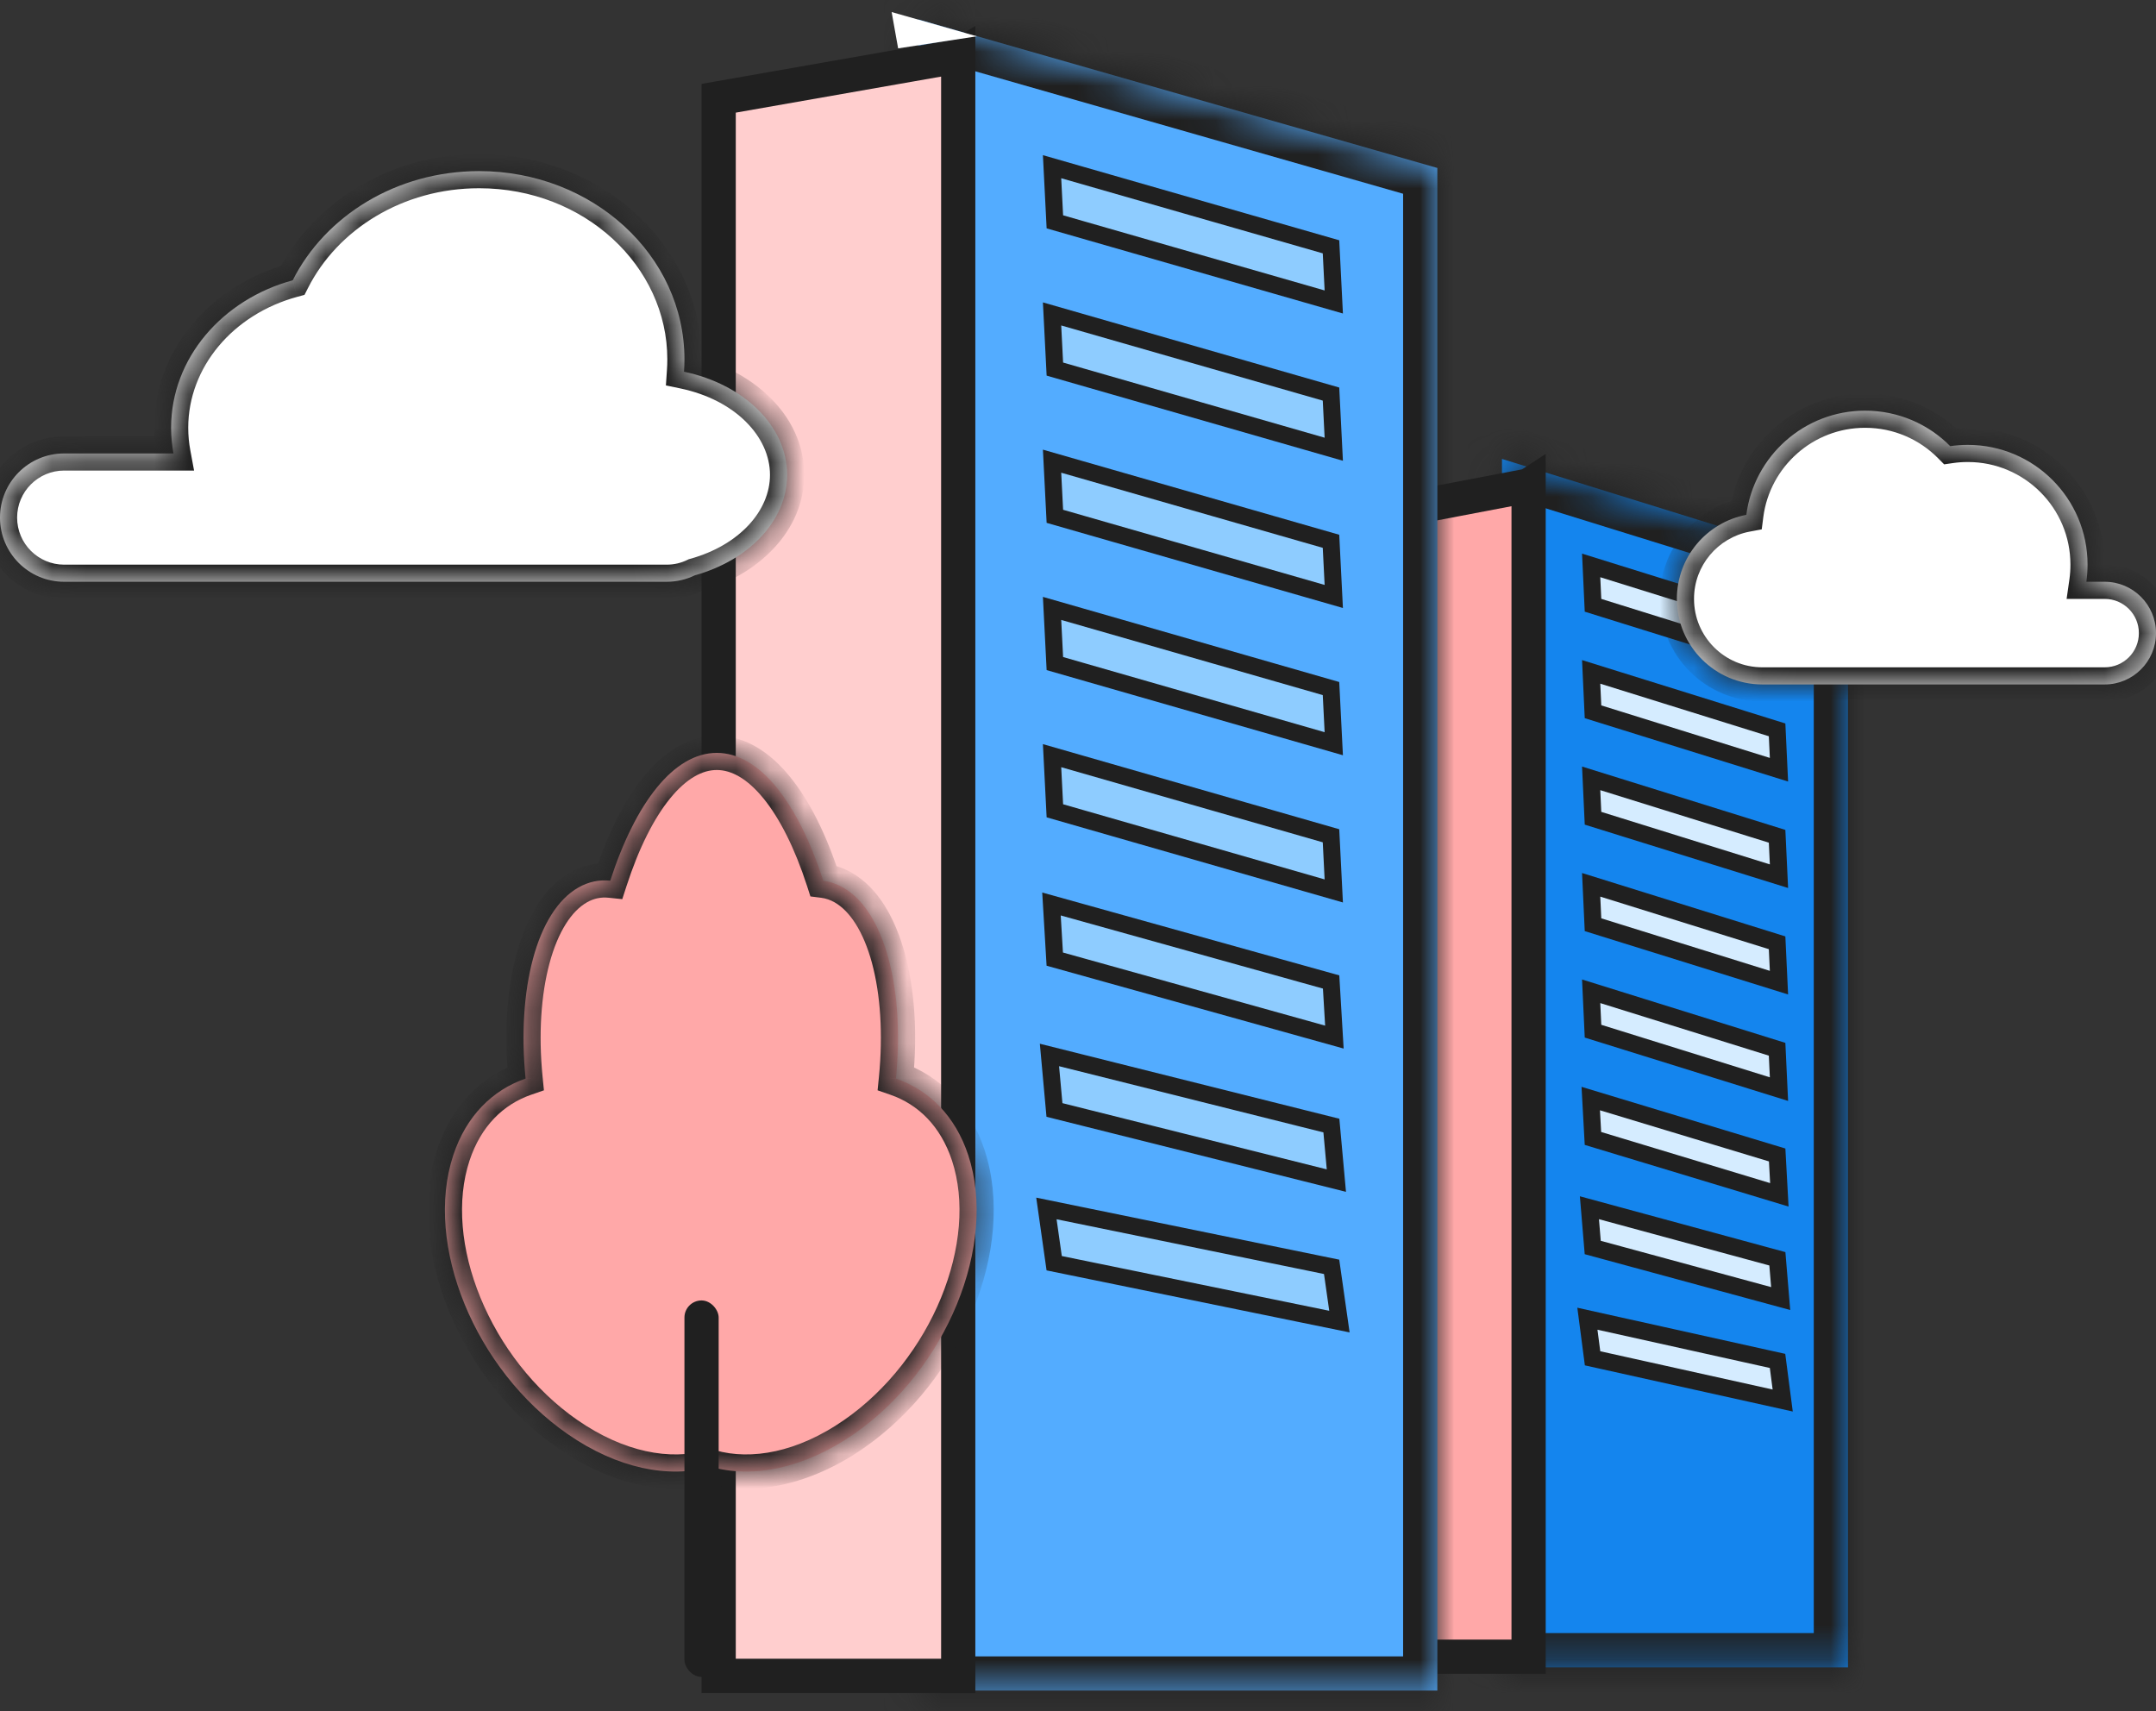<svg width="63" height="50" viewBox="0 0 63 50" fill="none" xmlns="http://www.w3.org/2000/svg">
<rect x="0" y="0" width="63" height="50" fill="#333333" stroke="none"/>
<g id="Frame 9">
<g id="Group 100">
<g id="Group 98">
<g id="Group 97">
<g id="Subtract">
<mask id="path-1-inside-1_255_279" fill="white">
<path fill-rule="evenodd" clip-rule="evenodd" d="M54 48.721V16.548L43.889 13.41V48.721H54Z"/>
</mask>
<path fill-rule="evenodd" clip-rule="evenodd" d="M54 48.721V16.548L43.889 13.41V48.721H54Z" fill="#1485EE"/>
<path d="M54 16.548H55V15.812L54.296 15.593L54 16.548ZM54 48.721V49.721H55V48.721H54ZM43.889 13.41L44.185 12.455L42.889 12.052V13.41H43.889ZM43.889 48.721H42.889V49.721H43.889V48.721ZM53 16.548V48.721H55V16.548H53ZM43.592 14.365L53.703 17.503L54.296 15.593L44.185 12.455L43.592 14.365ZM44.889 48.721V13.41H42.889V48.721H44.889ZM54 47.721H43.889V49.721H54V47.721Z" fill="#202020" mask="url(#path-1-inside-1_255_279)"/>
</g>
<g id="Union">
<path fill-rule="evenodd" clip-rule="evenodd" d="M40 48.41V17.299V17.229V15.076L44.667 14.188L44.667 14.188V14.188V17.299V48.41H40Z" fill="#FFA8A8"/>
<path d="M40 48.41H39.5V48.91H40V48.41ZM40 15.076L39.906 14.585L39.5 14.663V15.076H40ZM44.667 14.188L44.76 14.679L44.857 14.66L44.94 14.606L44.667 14.188ZM44.667 14.188H45.167V13.264L44.393 13.769L44.667 14.188ZM44.667 48.41V48.91H45.167V48.41H44.667ZM39.5 17.299V48.41H40.5V17.299H39.5ZM40.5 17.299V17.229H39.5V17.299H40.5ZM40.5 17.229V15.076H39.5V17.229H40.5ZM40.094 15.568L44.76 14.679L44.573 13.696L39.906 14.585L40.094 15.568ZM44.393 13.769L44.393 13.769L44.94 14.606L44.94 14.606L44.393 13.769ZM45.167 14.188V14.188H44.167V14.188H45.167ZM44.167 14.188V17.299H45.167V14.188H44.167ZM45.167 48.41V17.299H44.167V48.41H45.167ZM40 48.91H44.667V47.91H40V48.91Z" fill="#202020"/>
</g>
</g>
</g>
<path id="Vector 11" d="M46.549 17.687L46.495 16.522L51.928 18.215L51.983 19.381L46.549 17.687Z" fill="#D5ECFF" stroke="#202020" stroke-width="0.5"/>
<path id="Vector 12" d="M46.549 20.799L46.495 19.633L51.928 21.327L51.983 22.492L46.549 20.799Z" fill="#D5ECFF" stroke="#202020" stroke-width="0.5"/>
<path id="Vector 13" d="M46.549 23.91L46.495 22.744L51.928 24.437L51.983 25.603L46.549 23.91Z" fill="#D5ECFF" stroke="#202020" stroke-width="0.5"/>
<path id="Vector 14" d="M46.549 27.021L46.495 25.855L51.928 27.549L51.983 28.714L46.549 27.021Z" fill="#D5ECFF" stroke="#202020" stroke-width="0.5"/>
<path id="Vector 15" d="M46.549 30.132L46.495 28.966L51.928 30.66L51.983 31.825L46.549 30.132Z" fill="#D5ECFF" stroke="#202020" stroke-width="0.5"/>
<path id="Vector 16" d="M46.547 33.266L46.483 32.101L51.93 33.749L51.994 34.914L46.547 33.266Z" fill="#D5ECFF" stroke="#202020" stroke-width="0.5"/>
<path id="Vector 17" d="M46.541 36.453L46.444 35.291L51.936 36.783L52.033 37.945L46.541 36.453Z" fill="#D5ECFF" stroke="#202020" stroke-width="0.5"/>
<path id="Vector 18" d="M46.536 39.691L46.385 38.534L51.941 39.767L52.092 40.924L46.536 39.691Z" fill="#D5ECFF" stroke="#202020" stroke-width="0.5"/>
</g>
<g id="Group 99">
<g id="Group 98_2">
<g id="Group 97_2">
<g id="Subtract_2">
<mask id="path-13-inside-2_255_279" fill="white">
<path fill-rule="evenodd" clip-rule="evenodd" d="M42 49.4V4.908L26.834 0.567V49.4H42Z"/>
</mask>
<path fill-rule="evenodd" clip-rule="evenodd" d="M42 49.4V4.908L26.834 0.567V49.4H42Z" fill="#53ACFF"/>
<path d="M42 4.908H43V4.154L42.275 3.946L42 4.908ZM42 49.4V50.4H43V49.4H42ZM26.834 0.567L27.109 -0.395L25.834 -0.759V0.567H26.834ZM26.834 49.4H25.834V50.4H26.834V49.4ZM41 4.908V49.4H43V4.908H41ZM26.558 1.528L41.725 5.869L42.275 3.946L27.109 -0.395L26.558 1.528ZM27.834 49.4V0.567H25.834V49.4H27.834ZM42 48.4H26.834V50.4H42V48.4Z" fill="#202020" mask="url(#path-13-inside-2_255_279)"/>
</g>
<g id="Union_2">
<path fill-rule="evenodd" clip-rule="evenodd" d="M21 48.97V5.945V5.849V2.872L28 1.643L28 1.643V1.643V5.945V48.97H21Z" fill="#FFCECE"/>
<path d="M21 48.97H20.5V49.47H21V48.97ZM21 2.872L20.913 2.379L20.5 2.452V2.872H21ZM28 1.643L28.086 2.135L28.178 2.119L28.257 2.071L28 1.643ZM28 1.643H28.5V0.759L27.743 1.214L28 1.643ZM28 48.97V49.47H28.5V48.97H28ZM20.5 5.945V48.97H21.5V5.945H20.5ZM21.5 5.945V5.849H20.5V5.945H21.5ZM21.5 5.849V2.872H20.5V5.849H21.5ZM21.087 3.364L28.086 2.135L27.913 1.15L20.913 2.379L21.087 3.364ZM27.743 1.214L27.742 1.214L28.257 2.071L28.257 2.071L27.743 1.214ZM28.5 1.643V1.643H27.5V1.643H28.5ZM27.5 1.643V5.945H28.5V1.643H27.5ZM28.5 48.97V5.945H27.5V48.97H28.5ZM21 49.47H28V48.47H21V49.47Z" fill="#202020"/>
</g>
</g>
<path id="Vector 9" d="M26.244 1.413L26.054 0.352L28.546 1.061L26.244 1.413Z" fill="white"/>
</g>
<path id="Vector 11_2" d="M30.824 6.482L30.742 4.871L38.893 7.212L38.974 8.824L30.824 6.482Z" fill="#8ECCFF" stroke="#202020" stroke-width="0.5"/>
<path id="Vector 12_2" d="M30.824 10.785L30.742 9.173L38.893 11.515L38.974 13.127L30.824 10.785Z" fill="#8ECCFF" stroke="#202020" stroke-width="0.5"/>
<path id="Vector 13_2" d="M30.824 15.087L30.742 13.476L38.893 15.817L38.974 17.429L30.824 15.087Z" fill="#8ECCFF" stroke="#202020" stroke-width="0.5"/>
<path id="Vector 14_2" d="M30.824 19.39L30.742 17.778L38.893 20.12L38.974 21.732L30.824 19.39Z" fill="#8ECCFF" stroke="#202020" stroke-width="0.5"/>
<path id="Vector 15_2" d="M30.824 23.692L30.742 22.081L38.893 24.422L38.974 26.034L30.824 23.692Z" fill="#8ECCFF" stroke="#202020" stroke-width="0.5"/>
<path id="Vector 16_2" d="M30.821 28.026L30.725 26.415L38.896 28.694L38.992 30.305L30.821 28.026Z" fill="#8ECCFF" stroke="#202020" stroke-width="0.5"/>
<path id="Vector 17_2" d="M30.812 32.434L30.666 30.827L38.904 32.89L39.05 34.498L30.812 32.434Z" fill="#8ECCFF" stroke="#202020" stroke-width="0.5"/>
<path id="Vector 18_2" d="M30.804 36.912L30.577 35.312L38.911 37.018L39.139 38.618L30.804 36.912Z" fill="#8ECCFF" stroke="#202020" stroke-width="0.5"/>
</g>
<g id="Group 101">
<g id="Union_3">
<mask id="path-26-inside-3_255_279" fill="white">
<path fill-rule="evenodd" clip-rule="evenodd" d="M24.059 25.738C23.32 23.456 22.2 22 20.945 22C19.691 22 18.571 23.454 17.832 25.735C17.513 25.701 17.2 25.764 16.903 25.933C15.68 26.628 15.1 28.923 15.358 31.517C14.389 31.852 13.623 32.611 13.245 33.756C12.381 36.376 13.877 40.024 16.586 41.904C18.041 42.914 19.55 43.209 20.769 42.859C21.989 43.209 23.497 42.914 24.952 41.904C27.662 40.024 29.157 36.376 28.293 33.756C27.916 32.611 27.149 31.851 26.18 31.517C26.439 28.923 25.858 26.628 24.635 25.933C24.449 25.827 24.256 25.763 24.059 25.738Z"/>
</mask>
<path fill-rule="evenodd" clip-rule="evenodd" d="M24.059 25.738C23.32 23.456 22.2 22 20.945 22C19.691 22 18.571 23.454 17.832 25.735C17.513 25.701 17.2 25.764 16.903 25.933C15.68 26.628 15.1 28.923 15.358 31.517C14.389 31.852 13.623 32.611 13.245 33.756C12.381 36.376 13.877 40.024 16.586 41.904C18.041 42.914 19.55 43.209 20.769 42.859C21.989 43.209 23.497 42.914 24.952 41.904C27.662 40.024 29.157 36.376 28.293 33.756C27.916 32.611 27.149 31.851 26.18 31.517C26.439 28.923 25.858 26.628 24.635 25.933C24.449 25.827 24.256 25.763 24.059 25.738Z" fill="#FFA8A8"/>
<path d="M24.059 25.738L23.584 25.892L23.681 26.194L23.997 26.234L24.059 25.738ZM17.832 25.735L17.78 26.232L18.183 26.274L18.308 25.889L17.832 25.735ZM16.903 25.933L16.656 25.498L16.656 25.498L16.903 25.933ZM15.358 31.517L15.521 31.989L15.894 31.86L15.855 31.467L15.358 31.517ZM13.245 33.756L12.77 33.599H12.77L13.245 33.756ZM16.586 41.904L16.301 42.315H16.301L16.586 41.904ZM20.769 42.859L20.907 42.379L20.769 42.339L20.631 42.379L20.769 42.859ZM24.952 41.904L25.238 42.315L24.952 41.904ZM28.293 33.756L28.768 33.599V33.599L28.293 33.756ZM26.18 31.517L25.683 31.467L25.644 31.86L26.017 31.989L26.18 31.517ZM24.635 25.933L24.388 26.367H24.388L24.635 25.933ZM24.535 25.584C24.155 24.409 23.665 23.411 23.083 22.697C22.504 21.986 21.782 21.5 20.945 21.5V22.5C21.364 22.5 21.829 22.742 22.308 23.329C22.785 23.913 23.225 24.785 23.584 25.892L24.535 25.584ZM20.945 21.5C20.11 21.5 19.388 21.986 18.808 22.696C18.226 23.41 17.737 24.406 17.357 25.581L18.308 25.889C18.666 24.783 19.107 23.912 19.583 23.328C20.062 22.741 20.527 22.5 20.945 22.5V21.5ZM17.884 25.238C17.462 25.193 17.044 25.278 16.656 25.498L17.15 26.367C17.356 26.25 17.565 26.21 17.78 26.232L17.884 25.238ZM16.656 25.498C15.874 25.942 15.372 26.845 15.092 27.883C14.807 28.938 14.726 30.223 14.86 31.566L15.855 31.467C15.731 30.217 15.811 29.058 16.058 28.143C16.309 27.212 16.708 26.619 17.15 26.367L16.656 25.498ZM15.194 31.044C14.069 31.433 13.194 32.315 12.77 33.599L13.72 33.913C14.052 32.906 14.709 32.27 15.521 31.989L15.194 31.044ZM12.77 33.599C12.291 35.052 12.476 36.745 13.113 38.297C13.751 39.853 14.86 41.316 16.301 42.315L16.871 41.494C15.602 40.613 14.609 39.311 14.038 37.918C13.465 36.521 13.335 35.08 13.72 33.913L12.77 33.599ZM16.301 42.315C17.846 43.387 19.508 43.741 20.907 43.34L20.631 42.379C19.591 42.677 18.236 42.441 16.871 41.494L16.301 42.315ZM24.667 41.493C23.302 42.441 21.947 42.677 20.907 42.379L20.632 43.34C22.03 43.741 23.693 43.387 25.238 42.315L24.667 41.493ZM27.818 33.912C28.203 35.079 28.073 36.52 27.5 37.918C26.929 39.31 25.936 40.613 24.667 41.493L25.238 42.315C26.678 41.315 27.788 39.853 28.425 38.297C29.062 36.745 29.247 35.052 28.768 33.599L27.818 33.912ZM26.017 31.989C26.829 32.27 27.486 32.906 27.818 33.912L28.768 33.599C28.345 32.315 27.469 31.433 26.344 31.044L26.017 31.989ZM24.388 26.367C24.83 26.619 25.229 27.212 25.481 28.143C25.727 29.057 25.807 30.217 25.683 31.467L26.678 31.566C26.812 30.223 26.731 28.938 26.446 27.883C26.166 26.844 25.664 25.942 24.883 25.498L24.388 26.367ZM23.997 26.234C24.126 26.25 24.256 26.293 24.388 26.367L24.883 25.498C24.641 25.361 24.386 25.275 24.122 25.242L23.997 26.234Z" fill="#202020" mask="url(#path-26-inside-3_255_279)"/>
</g>
<rect id="Rectangle 105" x="20" y="38" width="1" height="11" rx="0.5" fill="#202020"/>
</g>
<g id="Union_4">
<mask id="path-29-inside-4_255_279" fill="white">
<path fill-rule="evenodd" clip-rule="evenodd" d="M57.5 20H51.5C50.119 20 49 18.881 49 17.5C49 16.28 49.874 15.264 51.029 15.044C51.253 13.327 52.721 12 54.5 12C55.473 12 56.353 12.397 56.987 13.037C57.154 13.013 57.326 13 57.5 13C59.433 13 61 14.567 61 16.5C61 16.67 60.988 16.837 60.965 17H61.5C62.328 17 63 17.672 63 18.5C63 19.328 62.328 20 61.5 20H57.5Z"/>
</mask>
<path fill-rule="evenodd" clip-rule="evenodd" d="M57.5 20H51.5C50.119 20 49 18.881 49 17.5C49 16.28 49.874 15.264 51.029 15.044C51.253 13.327 52.721 12 54.5 12C55.473 12 56.353 12.397 56.987 13.037C57.154 13.013 57.326 13 57.5 13C59.433 13 61 14.567 61 16.5C61 16.67 60.988 16.837 60.965 17H61.5C62.328 17 63 17.672 63 18.5C63 19.328 62.328 20 61.5 20H57.5Z" fill="white"/>
<path d="M51.029 15.044L51.123 15.535L51.479 15.468L51.525 15.109L51.029 15.044ZM56.987 13.037L56.632 13.389L56.81 13.569L57.06 13.532L56.987 13.037ZM60.965 17L60.47 16.929L60.388 17.5H60.965V17ZM57.5 19.5H51.5V20.5H57.5V19.5ZM51.5 19.5C50.395 19.5 49.5 18.605 49.5 17.5H48.5C48.5 19.157 49.843 20.5 51.5 20.5V19.5ZM49.5 17.5C49.5 16.525 50.199 15.711 51.123 15.535L50.936 14.553C49.549 14.817 48.5 16.036 48.5 17.5H49.5ZM51.525 15.109C51.717 13.637 52.976 12.5 54.5 12.5V11.5C52.467 11.5 50.789 13.016 50.534 14.98L51.525 15.109ZM54.5 12.5C55.334 12.5 56.087 12.839 56.632 13.389L57.342 12.685C56.618 11.954 55.611 11.5 54.5 11.5V12.5ZM57.06 13.532C57.203 13.511 57.35 13.5 57.5 13.5V12.5C57.301 12.5 57.106 12.514 56.914 12.543L57.06 13.532ZM57.5 13.5C59.157 13.5 60.5 14.843 60.5 16.5H61.5C61.5 14.291 59.709 12.5 57.5 12.5V13.5ZM60.5 16.5C60.5 16.646 60.49 16.789 60.47 16.929L61.459 17.071C61.486 16.884 61.5 16.694 61.5 16.5H60.5ZM60.965 17.5H61.5V16.5H60.965V17.5ZM61.5 17.5C62.052 17.5 62.5 17.948 62.5 18.5H63.5C63.5 17.395 62.605 16.5 61.5 16.5V17.5ZM62.5 18.5C62.5 19.052 62.052 19.5 61.5 19.5V20.5C62.605 20.5 63.5 19.605 63.5 18.5H62.5ZM61.5 19.5H57.5V20.5H61.5V19.5Z" fill="#202020" mask="url(#path-29-inside-4_255_279)"/>
</g>
<g id="Union_5">
<mask id="path-31-inside-5_255_279" fill="white">
<path fill-rule="evenodd" clip-rule="evenodd" d="M10 17H18.893H19.482C19.777 17 20.056 16.932 20.304 16.811C21.877 16.372 23 15.223 23 13.875C23 12.437 21.724 11.227 19.987 10.862C19.996 10.742 20 10.622 20 10.5C20 7.462 17.314 5 14 5C11.586 5 9.504 6.307 8.553 8.191C6.497 8.75 5 10.468 5 12.5C5 12.755 5.024 13.006 5.069 13.25H1.875C0.839 13.25 -1.90735e-06 14.089 -1.90735e-06 15.125C-1.90735e-06 16.16 0.839 17 1.875 17H10Z"/>
</mask>
<path fill-rule="evenodd" clip-rule="evenodd" d="M10 17H18.893H19.482C19.777 17 20.056 16.932 20.304 16.811C21.877 16.372 23 15.223 23 13.875C23 12.437 21.724 11.227 19.987 10.862C19.996 10.742 20 10.622 20 10.5C20 7.462 17.314 5 14 5C11.586 5 9.504 6.307 8.553 8.191C6.497 8.75 5 10.468 5 12.5C5 12.755 5.024 13.006 5.069 13.25H1.875C0.839 13.25 -1.90735e-06 14.089 -1.90735e-06 15.125C-1.90735e-06 16.16 0.839 17 1.875 17H10Z" fill="white"/>
<path d="M20.304 16.811L20.085 16.361L20.126 16.341L20.17 16.329L20.304 16.811ZM19.987 10.862L19.884 11.351L19.458 11.262L19.488 10.827L19.987 10.862ZM8.553 8.191L8.999 8.417L8.898 8.616L8.684 8.674L8.553 8.191ZM5.069 13.25L5.561 13.158L5.671 13.75H5.069V13.25ZM10 16.5H18.893V17.5H10V16.5ZM18.893 16.5H19.482V17.5H18.893V16.5ZM19.482 16.5C19.699 16.5 19.904 16.45 20.085 16.361L20.524 17.26C20.209 17.414 19.855 17.5 19.482 17.5V16.5ZM20.17 16.329C21.615 15.927 22.5 14.919 22.5 13.875H23.5C23.5 15.528 22.14 16.818 20.439 17.292L20.17 16.329ZM22.5 13.875C22.5 12.763 21.49 11.688 19.884 11.351L20.09 10.373C21.959 10.765 23.5 12.112 23.5 13.875H22.5ZM19.488 10.827C19.496 10.719 19.5 10.61 19.5 10.5H20.5C20.5 10.633 20.495 10.766 20.486 10.898L19.488 10.827ZM19.5 10.5C19.5 7.779 17.079 5.5 14 5.5V4.5C17.548 4.5 20.5 7.146 20.5 10.5H19.5ZM14 5.5C11.764 5.5 9.861 6.71 8.999 8.417L8.106 7.966C9.148 5.904 11.407 4.5 14 4.5V5.5ZM8.684 8.674C6.809 9.184 5.5 10.73 5.5 12.5H4.5C4.5 10.206 6.185 8.317 8.421 7.709L8.684 8.674ZM5.5 12.5C5.5 12.725 5.521 12.944 5.561 13.158L4.578 13.342C4.527 13.068 4.5 12.787 4.5 12.5H5.5ZM5.069 13.75H1.875V12.75H5.069V13.75ZM1.875 13.75C1.116 13.75 0.5 14.366 0.5 15.125H-0.5C-0.5 13.813 0.563 12.75 1.875 12.75V13.75ZM0.5 15.125C0.5 15.884 1.116 16.5 1.875 16.5V17.5C0.563 17.5 -0.5 16.437 -0.5 15.125H0.5ZM1.875 16.5H10V17.5H1.875V16.5Z" fill="#202020" mask="url(#path-31-inside-5_255_279)"/>
</g>
</g>
</svg>
